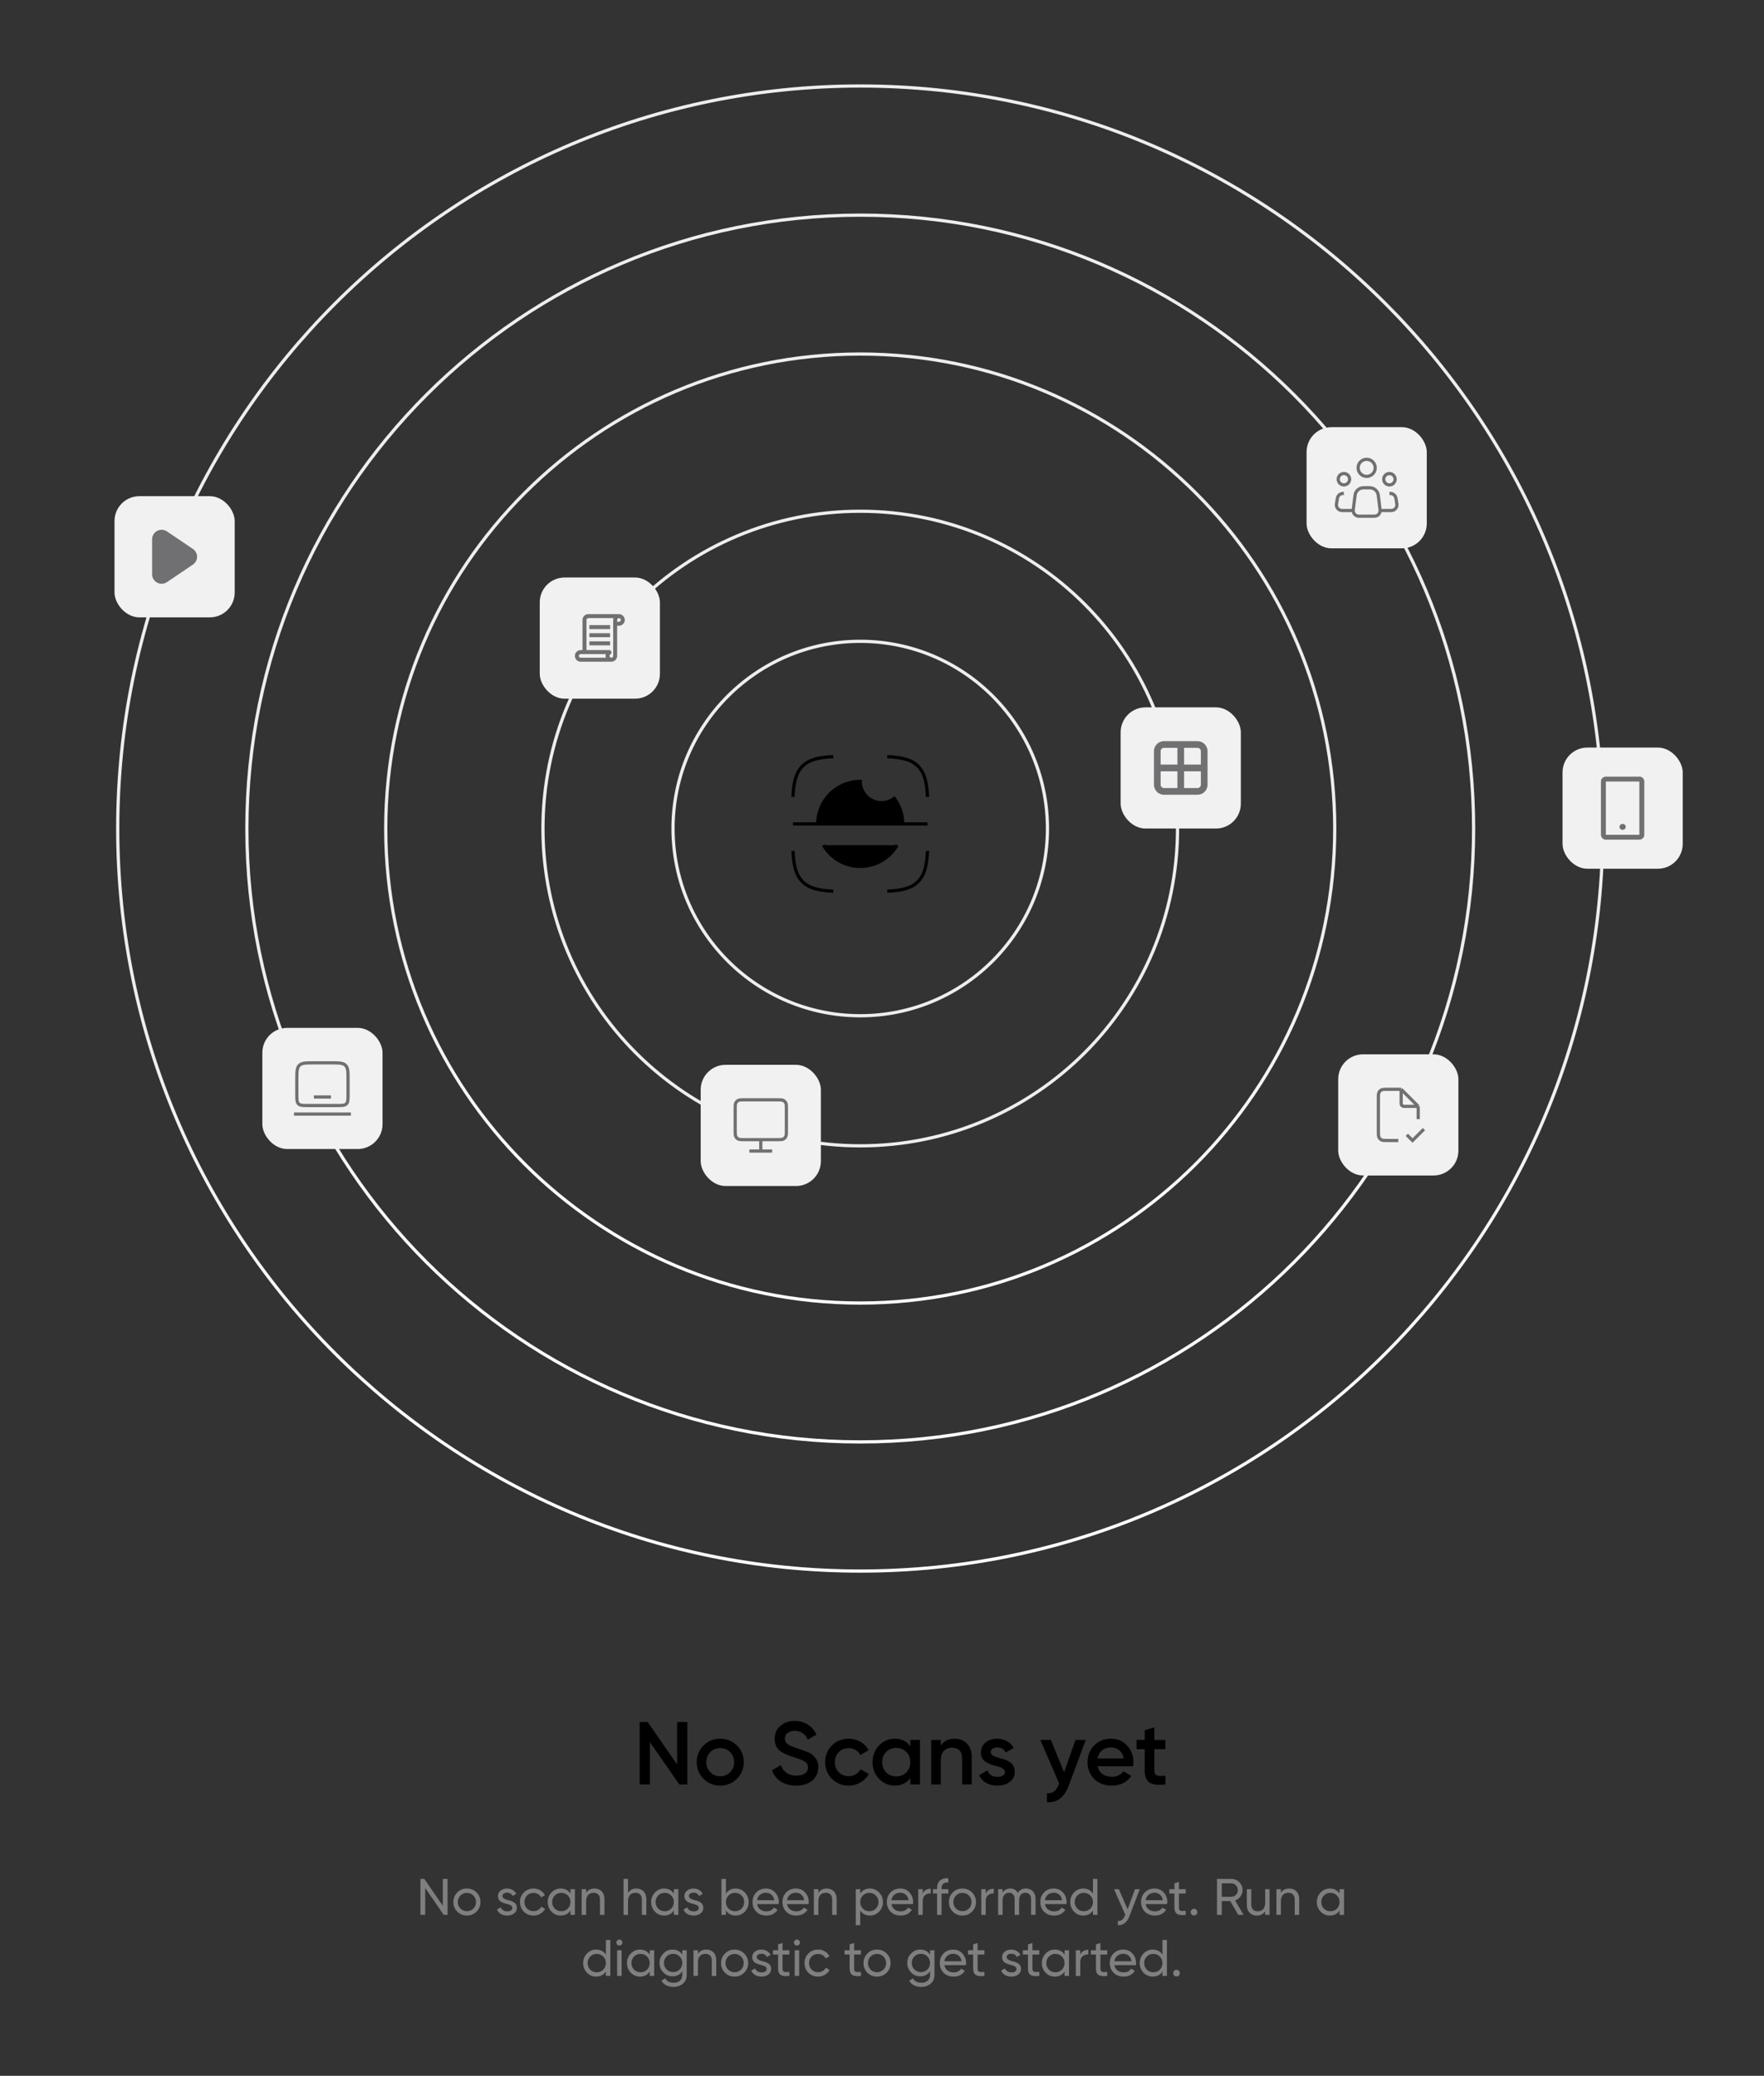 <svg width="549" height="646" viewBox="0 0 549 646" fill="none" xmlns="http://www.w3.org/2000/svg">
<rect x="0" y="0" width="549" height="646" fill="#333333" stroke="none"/>
<path d="M267.728 199.58C299.908 199.58 325.995 225.666 325.995 257.844C325.995 290.022 299.908 316.108 267.728 316.108C235.548 316.108 209.461 290.022 209.461 257.844C209.462 225.666 235.548 199.58 267.728 199.58Z" stroke="#EEEEEE" strokeWidth="2"/>
<path d="M267.728 159.099C322.266 159.099 366.478 203.309 366.478 257.844C366.478 312.38 322.266 356.589 267.728 356.589C213.19 356.588 168.979 312.379 168.979 257.844C168.979 203.309 213.19 159.1 267.728 159.099Z" stroke="#EEEEEE" strokeWidth="2"/>
<path d="M267.728 110.175C349.287 110.175 415.405 176.289 415.405 257.844C415.405 339.4 349.287 405.513 267.728 405.513C186.169 405.513 120.052 339.4 120.052 257.844C120.052 176.289 186.169 110.175 267.728 110.175Z" stroke="url(#paint0_linear_2155_1569)" strokeWidth="2"/>
<path d="M267.729 66.956C373.159 66.956 458.626 152.42 458.626 257.845C458.626 363.269 373.159 448.732 267.729 448.732C162.3 448.732 76.832 363.269 76.832 257.845C76.832 152.42 162.3 66.956 267.729 66.956Z" stroke="url(#paint1_linear_2155_1569)" strokeWidth="2"/>
<path d="M267.729 26.763C395.357 26.763 498.821 130.221 498.821 257.844C498.821 385.466 395.358 488.926 267.729 488.926C140.1 488.926 36.637 385.466 36.637 257.844C36.637 130.221 140.101 26.763 267.729 26.763Z" stroke="url(#paint2_linear_2155_1569)" strokeWidth="2"/>
<rect x="81.647" y="319.877" width="37.405" height="37.712" rx="7.736" fill="#F1F1F1"/>
<path d="M92.381 336.077C92.381 333.573 92.381 332.32 93.159 331.542C93.937 330.764 95.189 330.764 97.693 330.764H103.006C105.51 330.764 106.762 330.764 107.54 331.542C108.318 332.32 108.318 333.573 108.318 336.077V340.504C108.318 342.174 108.318 343.008 107.8 343.527C107.281 344.046 106.446 344.046 104.777 344.046H95.922C94.253 344.046 93.418 344.046 92.9 343.527C92.381 343.008 92.381 342.174 92.381 340.504V336.077Z" stroke="#707072" strokeWidth="1.328"/>
<path d="M109.204 346.702H91.496" stroke="#707072" strokeWidth="1.328" strokeLinecap="round"/>
<path d="M103.006 341.389H97.694" stroke="#707072" strokeWidth="1.328" strokeLinecap="round"/>
<rect x="416.485" y="328.108" width="37.405" height="37.712" rx="7.736" fill="#F1F1F1"/>
<path d="M437.843 353.162L439.614 354.933L443.156 351.391M436.073 338.995H431.823C430.831 338.995 430.335 338.995 429.956 339.188C429.623 339.358 429.352 339.629 429.182 339.962C428.989 340.341 428.989 340.837 428.989 341.829V352.1C428.989 353.091 428.989 353.587 429.182 353.966C429.352 354.299 429.623 354.57 429.956 354.74C430.335 354.933 430.831 354.933 431.823 354.933H435.187M436.073 338.995L441.385 344.308M436.073 338.995V342.891C436.073 343.387 436.073 343.635 436.169 343.825C436.254 343.991 436.389 344.127 436.556 344.211C436.745 344.308 436.993 344.308 437.489 344.308H441.385M441.385 344.308V348.292" stroke="#707072" strokeWidth="1.771" strokeLinecap="round" strokeLinejoin="round"/>
<rect x="167.979" y="179.724" width="37.405" height="37.712" rx="7.736" fill="#F1F1F1"/>
<path d="M194.446 192.927C194.446 193.405 194.255 193.864 193.917 194.203C193.579 194.541 193.12 194.731 192.642 194.732H192.076V204.122C192.075 204.6 191.885 205.059 191.547 205.397C191.209 205.735 190.75 205.926 190.272 205.926H180.72C180.483 205.926 180.248 205.88 180.029 205.789C179.81 205.698 179.611 205.565 179.444 205.398C179.276 205.23 179.143 205.031 179.052 204.812C178.962 204.593 178.915 204.359 178.915 204.122C178.915 203.885 178.962 203.65 179.052 203.431C179.143 203.212 179.276 203.013 179.444 202.846C179.611 202.678 179.81 202.545 180.029 202.454C180.248 202.364 180.483 202.317 180.72 202.317H181.284V192.927C181.284 192.448 181.475 191.989 181.813 191.65C182.152 191.311 182.611 191.121 183.09 191.121H192.641C193.119 191.121 193.578 191.311 193.917 191.65C194.255 191.988 194.446 192.447 194.446 192.926V192.927ZM180.72 204.687H188.556C188.435 204.32 188.435 203.924 188.556 203.557H180.722C180.572 203.557 180.428 203.617 180.322 203.723C180.217 203.829 180.157 203.972 180.157 204.122C180.157 204.272 180.217 204.416 180.322 204.522C180.428 204.627 180.572 204.687 180.722 204.687H180.72ZM190.836 192.927C190.835 192.735 190.866 192.544 190.925 192.362H183.091C182.965 192.362 182.843 192.404 182.744 192.482L182.742 192.483C182.674 192.535 182.62 192.603 182.582 192.68C182.545 192.757 182.525 192.841 182.526 192.927V202.317H189.613C189.768 202.315 189.918 202.366 190.04 202.461C190.162 202.556 190.248 202.689 190.284 202.839C190.327 202.983 190.322 203.137 190.272 203.278C190.222 203.419 190.128 203.54 190.004 203.624C189.916 203.672 189.842 203.742 189.791 203.827C189.739 203.912 189.71 204.01 189.708 204.109C189.706 204.209 189.731 204.308 189.779 204.395C189.828 204.482 189.898 204.555 189.984 204.606C190.069 204.657 190.167 204.684 190.267 204.686C190.366 204.687 190.465 204.661 190.551 204.612C190.638 204.563 190.71 204.492 190.761 204.406C190.811 204.32 190.838 204.222 190.838 204.122L190.836 192.927ZM189.874 194.535H183.432V195.773H189.874V194.535ZM189.874 197.063H183.432V198.301H189.874V197.063ZM189.874 199.59H183.432V200.83H189.874V199.59ZM193.206 192.927C193.205 192.777 193.146 192.634 193.04 192.528C192.934 192.422 192.79 192.362 192.641 192.362C192.515 192.361 192.393 192.404 192.294 192.482H192.292C192.224 192.534 192.169 192.602 192.132 192.679C192.094 192.756 192.075 192.841 192.075 192.927V193.492H192.641C192.79 193.491 192.934 193.432 193.04 193.326C193.146 193.22 193.205 193.077 193.206 192.927Z" fill="#707072"/>
<rect x="406.637" y="132.938" width="37.405" height="37.712" rx="7.736" fill="#F1F1F1"/>
<g clip-path="url(#clip0_2155_1569)">
<path d="M429.517 158.657L428.95 154.12C428.784 152.791 427.654 151.793 426.315 151.793H425.339H424.364C423.024 151.793 421.894 152.791 421.728 154.12L421.161 158.657C421.029 159.714 421.853 160.648 422.918 160.648H425.339H427.76C428.825 160.648 429.65 159.714 429.517 158.657Z" stroke="#707072" strokeWidth="1.771" strokeLinecap="round" strokeLinejoin="round"/>
<path d="M425.338 148.252C426.805 148.252 427.995 147.062 427.995 145.595C427.995 144.128 426.805 142.939 425.338 142.939C423.871 142.939 422.682 144.128 422.682 145.595C422.682 147.062 423.871 148.252 425.338 148.252Z" stroke="#707072" strokeWidth="1.771"/>
<path d="M418.256 150.908C419.234 150.908 420.027 150.115 420.027 149.137C420.027 148.159 419.234 147.366 418.256 147.366C417.278 147.366 416.485 148.159 416.485 149.137C416.485 150.115 417.278 150.908 418.256 150.908Z" stroke="#707072" strokeWidth="1.771"/>
<path d="M432.422 150.908C433.4 150.908 434.193 150.115 434.193 149.137C434.193 148.159 433.4 147.366 432.422 147.366C431.444 147.366 430.651 148.159 430.651 149.137C430.651 150.115 431.444 150.908 432.422 150.908Z" stroke="#707072" strokeWidth="1.771"/>
<path d="M418.255 153.564H417.984C417.119 153.564 416.38 154.19 416.238 155.044L415.942 156.815C415.763 157.894 416.595 158.877 417.689 158.877H420.911" stroke="#707072" strokeWidth="1.771" strokeLinecap="round" strokeLinejoin="round"/>
<path d="M432.422 153.564H432.693C433.559 153.564 434.297 154.19 434.44 155.044L434.735 156.815C434.915 157.894 434.083 158.877 432.988 158.877C431.96 158.877 430.736 158.877 429.766 158.877" stroke="#707072" strokeWidth="1.771" strokeLinecap="round" strokeLinejoin="round"/>
</g>
<rect x="218.073" y="331.383" width="37.405" height="37.712" rx="7.736" fill="#F1F1F1"/>
<path d="M236.776 354.666V358.208M233.234 358.208H240.317M231.64 354.666H241.911C242.903 354.666 243.399 354.666 243.778 354.473C244.111 354.304 244.382 354.033 244.552 353.7C244.745 353.321 244.745 352.825 244.745 351.833V345.104C244.745 344.112 244.745 343.616 244.552 343.238C244.382 342.904 244.111 342.633 243.778 342.464C243.399 342.271 242.903 342.271 241.911 342.271H231.64C230.649 342.271 230.153 342.271 229.774 342.464C229.441 342.633 229.17 342.904 229 343.238C228.807 343.616 228.807 344.112 228.807 345.104V351.833C228.807 352.825 228.807 353.321 229 353.7C229.17 354.033 229.441 354.304 229.774 354.473C230.153 354.666 230.649 354.666 231.64 354.666Z" stroke="#707072" strokeWidth="1.771" strokeLinecap="round"/>
<rect x="348.774" y="220.133" width="37.405" height="37.712" rx="7.736" fill="#F1F1F1"/>
<path fill-rule="evenodd" clip-rule="evenodd" d="M359.137 233.775C359.137 232.048 360.537 230.648 362.264 230.648H367.477H372.69C374.418 230.648 375.818 232.048 375.818 233.775V238.988V244.201C375.818 245.929 374.418 247.329 372.69 247.329H367.477H362.264C360.537 247.329 359.137 245.929 359.137 244.201V238.988V233.775ZM362.264 232.733C361.689 232.733 361.222 233.2 361.222 233.775V237.946H366.435V232.733H362.264ZM368.52 232.733V237.946H373.733V233.775C373.733 233.2 373.266 232.733 372.69 232.733H368.52ZM373.733 240.031H368.52V245.244H372.69C373.266 245.244 373.733 244.777 373.733 244.201V240.031ZM366.435 245.244V240.031H361.222V244.201C361.222 244.777 361.689 245.244 362.264 245.244H366.435Z" fill="#707072"/>
<rect x="35.637" y="154.415" width="37.405" height="37.712" rx="7.736" fill="#F1F1F1"/>
<g clip-path="url(#clip1_2155_1569)">
<path fill-rule="evenodd" clip-rule="evenodd" d="M60.046 175.698L51.971 181.157C50.004 182.487 47.339 181.09 47.339 178.73V167.812C47.339 165.451 50.004 164.054 51.971 165.385L60.046 170.844C61.771 172.01 61.771 174.532 60.046 175.698Z" fill="#707072"/>
</g>
<path d="M210.731 549.087V535.909H213.921V555.328H211.424L202.27 542.151V555.328H199.079V535.909H201.576L210.731 549.087ZM229.34 553.581C227.935 554.986 226.206 555.689 224.153 555.689C222.1 555.689 220.37 554.986 218.965 553.581C217.541 552.157 216.829 550.427 216.829 548.393C216.829 546.359 217.541 544.629 218.965 543.205C220.37 541.8 222.1 541.097 224.153 541.097C226.206 541.097 227.935 541.8 229.34 543.205C230.765 544.629 231.477 546.359 231.477 548.393C231.477 550.427 230.765 552.157 229.34 553.581ZM219.825 548.393C219.825 549.651 220.241 550.696 221.073 551.528C221.906 552.36 222.932 552.776 224.153 552.776C225.373 552.776 226.4 552.36 227.232 551.528C228.064 550.696 228.48 549.651 228.48 548.393C228.48 547.135 228.064 546.09 227.232 545.258C226.4 544.426 225.373 544.01 224.153 544.01C222.932 544.01 221.906 544.426 221.073 545.258C220.241 546.09 219.825 547.135 219.825 548.393ZM247.779 555.689C245.911 555.689 244.321 555.273 243.008 554.441C241.713 553.59 240.807 552.416 240.289 550.917L243.036 549.308C243.812 551.491 245.421 552.582 247.863 552.582C249.046 552.582 249.943 552.351 250.554 551.888C251.164 551.426 251.469 550.807 251.469 550.03C251.469 549.253 251.145 548.652 250.498 548.226C249.851 547.801 248.704 547.339 247.058 546.839C245.375 546.34 244.016 545.748 242.98 545.064C241.722 544.176 241.094 542.872 241.094 541.152C241.094 539.432 241.704 538.073 242.925 537.074C244.127 536.057 245.597 535.548 247.336 535.548C248.871 535.548 250.221 535.927 251.386 536.686C252.57 537.426 253.476 538.471 254.105 539.821L251.414 541.374C250.6 539.562 249.241 538.655 247.336 538.655C246.411 538.655 245.671 538.877 245.116 539.321C244.561 539.747 244.284 540.329 244.284 541.069C244.284 541.79 244.561 542.364 245.116 542.789C245.671 543.196 246.697 543.631 248.196 544.093C249.12 544.407 249.657 544.592 249.805 544.648C250.045 544.722 250.526 544.907 251.247 545.203C251.839 545.443 252.311 545.702 252.662 545.979C254.105 547.108 254.77 548.439 254.659 549.974C254.659 551.731 254.021 553.128 252.745 554.163C251.506 555.181 249.851 555.689 247.779 555.689ZM264.14 555.689C262.05 555.689 260.303 554.986 258.897 553.581C257.51 552.157 256.816 550.427 256.816 548.393C256.816 546.322 257.51 544.592 258.897 543.205C260.303 541.8 262.05 541.097 264.14 541.097C265.49 541.097 266.72 541.42 267.83 542.068C268.94 542.715 269.772 543.584 270.327 544.676L267.747 546.174C267.432 545.508 266.952 544.99 266.304 544.62C265.675 544.232 264.945 544.037 264.113 544.037C262.892 544.037 261.866 544.454 261.033 545.286C260.219 546.137 259.813 547.172 259.813 548.393C259.813 549.614 260.219 550.649 261.033 551.5C261.866 552.332 262.892 552.748 264.113 552.748C264.926 552.748 265.657 552.564 266.304 552.194C266.97 551.805 267.469 551.278 267.802 550.612L270.382 552.083C269.791 553.192 268.931 554.071 267.802 554.718C266.693 555.365 265.472 555.689 264.14 555.689ZM283.317 543.427V541.457H286.313V555.328H283.317V553.331C282.189 554.903 280.571 555.689 278.462 555.689C276.557 555.689 274.93 554.986 273.58 553.581C272.23 552.175 271.554 550.446 271.554 548.393C271.554 546.34 272.23 544.611 273.58 543.205C274.93 541.8 276.557 541.097 278.462 541.097C280.571 541.097 282.189 541.874 283.317 543.427ZM275.799 551.583C276.631 552.416 277.676 552.832 278.934 552.832C280.192 552.832 281.236 552.416 282.069 551.583C282.901 550.733 283.317 549.669 283.317 548.393C283.317 547.117 282.901 546.063 282.069 545.23C281.236 544.38 280.192 543.954 278.934 543.954C277.676 543.954 276.631 544.38 275.799 545.23C274.967 546.063 274.551 547.117 274.551 548.393C274.551 549.651 274.967 550.714 275.799 551.583ZM297.102 541.097C298.711 541.097 299.996 541.615 300.958 542.65C301.938 543.668 302.428 545.055 302.428 546.812V555.328H299.432V547.117C299.432 546.081 299.155 545.286 298.6 544.731C298.045 544.176 297.287 543.899 296.325 543.899C295.234 543.899 294.374 544.241 293.745 544.925C293.116 545.591 292.802 546.58 292.802 547.894V555.328H289.806V541.457H292.802V543.233C293.726 541.809 295.16 541.097 297.102 541.097ZM308.345 545.286C308.345 545.711 308.567 546.063 309.011 546.34C309.455 546.599 310.102 546.849 310.953 547.089C311.6 547.237 312.164 547.394 312.645 547.561C313.126 547.727 313.635 547.977 314.171 548.31C314.708 548.624 315.114 549.05 315.392 549.586C315.688 550.104 315.826 550.714 315.808 551.417C315.808 552.748 315.29 553.793 314.254 554.552C313.219 555.31 311.933 555.689 310.398 555.689C309.03 555.689 307.855 555.402 306.875 554.829C305.895 554.256 305.183 553.461 304.739 552.443L307.319 550.945C307.781 552.277 308.808 552.943 310.398 552.943C311.97 552.943 312.756 552.425 312.756 551.389C312.756 550.631 311.878 550.039 310.121 549.614C309.455 549.447 308.891 549.281 308.429 549.114C307.985 548.948 307.485 548.707 306.93 548.393C306.394 548.079 305.978 547.662 305.682 547.145C305.405 546.627 305.275 546.026 305.294 545.341C305.294 544.065 305.775 543.039 306.736 542.262C307.716 541.485 308.928 541.097 310.37 541.097C311.517 541.097 312.534 541.356 313.422 541.874C314.328 542.373 315.022 543.076 315.503 543.982L312.978 545.397C312.516 544.343 311.647 543.815 310.37 543.815C309.779 543.815 309.289 543.945 308.9 544.204C308.53 544.463 308.345 544.823 308.345 545.286ZM331.175 551.528L334.726 541.457H337.917L332.59 555.772C331.259 559.36 329.002 561.062 325.821 560.877V558.075C326.746 558.13 327.495 557.936 328.068 557.492C328.642 557.049 329.122 556.336 329.511 555.356L329.65 555.079L323.768 541.457H327.042L331.175 551.528ZM352.648 549.669H341.606C341.828 550.705 342.328 551.509 343.104 552.083C343.9 552.656 344.88 552.943 346.045 552.943C347.617 552.943 348.81 552.369 349.624 551.223L352.093 552.665C350.743 554.681 348.718 555.689 346.017 555.689C343.78 555.689 341.958 555.005 340.552 553.636C339.165 552.249 338.472 550.501 338.472 548.393C338.472 546.34 339.156 544.611 340.524 543.205C341.875 541.8 343.632 541.097 345.795 541.097C347.811 541.097 349.476 541.809 350.789 543.233C352.102 544.657 352.759 546.386 352.759 548.421C352.759 548.791 352.722 549.207 352.648 549.669ZM341.579 547.228H349.735C349.531 546.137 349.069 545.295 348.348 544.703C347.645 544.111 346.785 543.815 345.768 543.815C344.658 543.815 343.733 544.121 342.994 544.731C342.254 545.341 341.782 546.174 341.579 547.228ZM362.702 541.457V544.343H359.262V551.001C359.262 551.574 359.391 551.99 359.65 552.249C359.909 552.49 360.288 552.628 360.788 552.665C361.305 552.684 361.943 552.674 362.702 552.638V555.328C360.408 555.606 358.762 555.412 357.764 554.746C356.765 554.062 356.266 552.813 356.266 551.001V544.343H353.713V541.457H356.266V538.461L359.262 537.574V541.457H362.702Z" fill="black"/>
<rect x="486.297" y="232.644" width="37.405" height="37.712" rx="7.736" fill="#F1F1F1"/>
<g clip-path="url(#clip2_2155_1569)">
<path d="M510.212 241.685H499.785C499.378 241.685 498.988 241.847 498.701 242.134C498.413 242.422 498.251 242.812 498.251 243.219V259.78C498.251 260.187 498.413 260.577 498.701 260.864C498.988 261.152 499.378 261.314 499.785 261.314H510.212C510.619 261.314 511.009 261.152 511.297 260.864C511.584 260.577 511.746 260.187 511.746 259.78V243.219C511.746 242.812 511.584 242.422 511.297 242.134C511.009 241.847 510.619 241.685 510.212 241.685ZM510.212 259.78H499.785V243.219H510.212V259.78Z" fill="#707072"/>
<path d="M505 258.247C505.542 258.247 505.981 257.835 505.981 257.327C505.981 256.818 505.542 256.406 505 256.406C504.458 256.406 504.019 256.818 504.019 257.327C504.019 257.835 504.458 258.247 505 258.247Z" fill="#707072"/>
</g>
<path d="M137.808 593.078V584.726H139.296V595.926H138.096L132.336 587.558V595.926H130.848V584.726H132.048L137.808 593.078ZM148.3 594.918C147.489 595.728 146.492 596.134 145.308 596.134C144.124 596.134 143.127 595.728 142.316 594.918C141.505 594.107 141.1 593.11 141.1 591.926C141.1 590.742 141.505 589.744 142.316 588.934C143.127 588.123 144.124 587.718 145.308 587.718C146.492 587.718 147.489 588.123 148.3 588.934C149.121 589.755 149.532 590.752 149.532 591.926C149.532 593.099 149.121 594.096 148.3 594.918ZM145.308 594.774C146.108 594.774 146.78 594.502 147.324 593.958C147.868 593.414 148.14 592.736 148.14 591.926C148.14 591.115 147.868 590.438 147.324 589.894C146.78 589.35 146.108 589.078 145.308 589.078C144.519 589.078 143.852 589.35 143.308 589.894C142.764 590.438 142.492 591.115 142.492 591.926C142.492 592.736 142.764 593.414 143.308 593.958C143.852 594.502 144.519 594.774 145.308 594.774ZM156.373 590.086C156.373 590.598 156.901 590.998 157.957 591.286C158.352 591.371 158.682 591.462 158.949 591.558C159.226 591.643 159.525 591.776 159.845 591.958C160.176 592.139 160.426 592.379 160.597 592.678C160.768 592.976 160.853 593.328 160.853 593.734C160.853 594.459 160.57 595.04 160.005 595.478C159.44 595.915 158.725 596.134 157.861 596.134C157.093 596.134 156.426 595.968 155.861 595.638C155.306 595.296 154.912 594.838 154.677 594.262L155.877 593.574C156.005 593.958 156.245 594.262 156.597 594.486C156.949 594.71 157.37 594.822 157.861 594.822C158.341 594.822 158.725 594.731 159.013 594.55C159.301 594.368 159.445 594.096 159.445 593.734C159.445 593.19 158.917 592.795 157.861 592.55C157.509 592.454 157.242 592.379 157.061 592.326C156.88 592.272 156.629 592.176 156.309 592.038C156 591.899 155.765 591.755 155.605 591.606C155.445 591.446 155.296 591.238 155.157 590.982C155.029 590.715 154.965 590.422 154.965 590.102C154.965 589.408 155.232 588.838 155.765 588.39C156.309 587.942 156.986 587.718 157.797 587.718C158.448 587.718 159.024 587.867 159.525 588.166C160.037 588.454 160.421 588.859 160.677 589.382L159.509 590.038C159.221 589.355 158.65 589.014 157.797 589.014C157.392 589.014 157.05 589.11 156.773 589.302C156.506 589.494 156.373 589.755 156.373 590.086ZM166.042 596.134C164.837 596.134 163.834 595.734 163.034 594.934C162.234 594.123 161.834 593.12 161.834 591.926C161.834 590.731 162.234 589.734 163.034 588.934C163.834 588.123 164.837 587.718 166.042 587.718C166.832 587.718 167.541 587.91 168.17 588.294C168.8 588.667 169.269 589.174 169.578 589.814L168.41 590.486C168.208 590.059 167.893 589.718 167.466 589.462C167.05 589.206 166.576 589.078 166.042 589.078C165.242 589.078 164.57 589.35 164.026 589.894C163.493 590.448 163.226 591.126 163.226 591.926C163.226 592.715 163.493 593.387 164.026 593.942C164.57 594.486 165.242 594.758 166.042 594.758C166.576 594.758 167.056 594.635 167.482 594.39C167.909 594.134 168.234 593.792 168.458 593.366L169.642 594.054C169.29 594.694 168.794 595.2 168.154 595.574C167.514 595.947 166.81 596.134 166.042 596.134ZM177.531 589.302V587.926H178.923V595.926H177.531V594.55C176.849 595.606 175.841 596.134 174.507 596.134C173.377 596.134 172.422 595.728 171.643 594.918C170.854 594.096 170.459 593.099 170.459 591.926C170.459 590.763 170.854 589.771 171.643 588.95C172.433 588.128 173.387 587.718 174.507 587.718C175.841 587.718 176.849 588.246 177.531 589.302ZM174.683 594.79C175.494 594.79 176.171 594.518 176.715 593.974C177.259 593.408 177.531 592.726 177.531 591.926C177.531 591.115 177.259 590.438 176.715 589.894C176.171 589.339 175.494 589.062 174.683 589.062C173.883 589.062 173.211 589.339 172.667 589.894C172.123 590.438 171.851 591.115 171.851 591.926C171.851 592.726 172.123 593.408 172.667 593.974C173.211 594.518 173.883 594.79 174.683 594.79ZM185.016 587.718C185.955 587.718 186.707 588.016 187.272 588.614C187.838 589.2 188.12 590 188.12 591.014V595.926H186.728V591.094C186.728 590.454 186.552 589.952 186.2 589.59C185.848 589.227 185.363 589.046 184.744 589.046C184.03 589.046 183.464 589.27 183.048 589.718C182.632 590.155 182.424 590.811 182.424 591.686V595.926H181.032V587.926H182.424V589.078C182.979 588.171 183.843 587.718 185.016 587.718ZM198.048 587.718C198.986 587.718 199.738 588.016 200.304 588.614C200.869 589.2 201.152 590 201.152 591.014V595.926H199.76V591.094C199.76 590.454 199.584 589.952 199.232 589.59C198.88 589.227 198.394 589.046 197.776 589.046C197.061 589.046 196.496 589.27 196.08 589.718C195.664 590.155 195.456 590.811 195.456 591.686V595.926H194.064V584.726H195.456V589.078C196.01 588.171 196.874 587.718 198.048 587.718ZM209.719 589.302V587.926H211.111V595.926H209.719V594.55C209.036 595.606 208.028 596.134 206.695 596.134C205.564 596.134 204.609 595.728 203.831 594.918C203.041 594.096 202.647 593.099 202.647 591.926C202.647 590.763 203.041 589.771 203.831 588.95C204.62 588.128 205.575 587.718 206.695 587.718C208.028 587.718 209.036 588.246 209.719 589.302ZM206.871 594.79C207.681 594.79 208.359 594.518 208.903 593.974C209.447 593.408 209.719 592.726 209.719 591.926C209.719 591.115 209.447 590.438 208.903 589.894C208.359 589.339 207.681 589.062 206.871 589.062C206.071 589.062 205.399 589.339 204.855 589.894C204.311 590.438 204.039 591.115 204.039 591.926C204.039 592.726 204.311 593.408 204.855 593.974C205.399 594.518 206.071 594.79 206.871 594.79ZM214.404 590.086C214.404 590.598 214.932 590.998 215.988 591.286C216.383 591.371 216.714 591.462 216.98 591.558C217.258 591.643 217.556 591.776 217.876 591.958C218.207 592.139 218.458 592.379 218.628 592.678C218.799 592.976 218.884 593.328 218.884 593.734C218.884 594.459 218.602 595.04 218.036 595.478C217.471 595.915 216.756 596.134 215.892 596.134C215.124 596.134 214.458 595.968 213.892 595.638C213.338 595.296 212.943 594.838 212.708 594.262L213.908 593.574C214.036 593.958 214.276 594.262 214.628 594.486C214.98 594.71 215.402 594.822 215.892 594.822C216.372 594.822 216.756 594.731 217.044 594.55C217.332 594.368 217.476 594.096 217.476 593.734C217.476 593.19 216.948 592.795 215.892 592.55C215.54 592.454 215.274 592.379 215.092 592.326C214.911 592.272 214.66 592.176 214.34 592.038C214.031 591.899 213.796 591.755 213.636 591.606C213.476 591.446 213.327 591.238 213.188 590.982C213.06 590.715 212.996 590.422 212.996 590.102C212.996 589.408 213.263 588.838 213.796 588.39C214.34 587.942 215.018 587.718 215.828 587.718C216.479 587.718 217.055 587.867 217.556 588.166C218.068 588.454 218.452 588.859 218.708 589.382L217.54 590.038C217.252 589.355 216.682 589.014 215.828 589.014C215.423 589.014 215.082 589.11 214.804 589.302C214.538 589.494 214.404 589.755 214.404 590.086ZM228.948 587.718C230.068 587.718 231.023 588.128 231.812 588.95C232.602 589.771 232.996 590.763 232.996 591.926C232.996 593.099 232.602 594.096 231.812 594.918C231.034 595.728 230.079 596.134 228.948 596.134C227.626 596.134 226.618 595.606 225.924 594.55V595.926H224.532V584.726H225.924V589.302C226.618 588.246 227.626 587.718 228.948 587.718ZM228.772 594.79C229.572 594.79 230.244 594.518 230.788 593.974C231.332 593.408 231.604 592.726 231.604 591.926C231.604 591.115 231.332 590.438 230.788 589.894C230.244 589.339 229.572 589.062 228.772 589.062C227.962 589.062 227.284 589.339 226.74 589.894C226.196 590.438 225.924 591.115 225.924 591.926C225.924 592.726 226.196 593.408 226.74 593.974C227.284 594.518 227.962 594.79 228.772 594.79ZM242.337 592.566H235.633C235.772 593.27 236.097 593.824 236.609 594.23C237.121 594.624 237.761 594.822 238.529 594.822C239.585 594.822 240.353 594.432 240.833 593.654L242.017 594.326C241.228 595.531 240.055 596.134 238.497 596.134C237.239 596.134 236.204 595.739 235.393 594.95C234.604 594.139 234.209 593.131 234.209 591.926C234.209 590.71 234.599 589.707 235.377 588.918C236.156 588.118 237.164 587.718 238.401 587.718C239.575 587.718 240.529 588.134 241.265 588.966C242.012 589.776 242.385 590.768 242.385 591.942C242.385 592.144 242.369 592.352 242.337 592.566ZM238.401 589.03C237.665 589.03 237.047 589.238 236.545 589.654C236.055 590.07 235.751 590.635 235.633 591.35H240.977C240.86 590.614 240.567 590.043 240.097 589.638C239.628 589.232 239.063 589.03 238.401 589.03ZM251.65 592.566H244.946C245.084 593.27 245.41 593.824 245.922 594.23C246.434 594.624 247.074 594.822 247.842 594.822C248.898 594.822 249.666 594.432 250.146 593.654L251.33 594.326C250.54 595.531 249.367 596.134 247.81 596.134C246.551 596.134 245.516 595.739 244.706 594.95C243.916 594.139 243.522 593.131 243.522 591.926C243.522 590.71 243.911 589.707 244.69 588.918C245.468 588.118 246.476 587.718 247.714 587.718C248.887 587.718 249.842 588.134 250.578 588.966C251.324 589.776 251.698 590.768 251.698 591.942C251.698 592.144 251.682 592.352 251.65 592.566ZM247.714 589.03C246.978 589.03 246.359 589.238 245.858 589.654C245.367 590.07 245.063 590.635 244.946 591.35H250.29C250.172 590.614 249.879 590.043 249.41 589.638C248.94 589.232 248.375 589.03 247.714 589.03ZM257.282 587.718C258.221 587.718 258.973 588.016 259.538 588.614C260.103 589.2 260.386 590 260.386 591.014V595.926H258.994V591.094C258.994 590.454 258.818 589.952 258.466 589.59C258.114 589.227 257.629 589.046 257.01 589.046C256.295 589.046 255.73 589.27 255.314 589.718C254.898 590.155 254.69 590.811 254.69 591.686V595.926H253.298V587.926H254.69V589.078C255.245 588.171 256.109 587.718 257.282 587.718ZM270.745 587.718C271.865 587.718 272.82 588.128 273.609 588.95C274.399 589.771 274.793 590.763 274.793 591.926C274.793 593.099 274.399 594.096 273.609 594.918C272.831 595.728 271.876 596.134 270.745 596.134C269.423 596.134 268.415 595.606 267.721 594.55V599.126H266.329V587.926H267.721V589.302C268.415 588.246 269.423 587.718 270.745 587.718ZM270.569 594.79C271.369 594.79 272.041 594.518 272.585 593.974C273.129 593.408 273.401 592.726 273.401 591.926C273.401 591.115 273.129 590.438 272.585 589.894C272.041 589.339 271.369 589.062 270.569 589.062C269.759 589.062 269.081 589.339 268.537 589.894C267.993 590.438 267.721 591.115 267.721 591.926C267.721 592.726 267.993 593.408 268.537 593.974C269.081 594.518 269.759 594.79 270.569 594.79ZM284.134 592.566H277.43C277.569 593.27 277.894 593.824 278.406 594.23C278.918 594.624 279.558 594.822 280.326 594.822C281.382 594.822 282.15 594.432 282.63 593.654L283.814 594.326C283.025 595.531 281.852 596.134 280.294 596.134C279.036 596.134 278.001 595.739 277.19 594.95C276.401 594.139 276.006 593.131 276.006 591.926C276.006 590.71 276.396 589.707 277.174 588.918C277.953 588.118 278.961 587.718 280.198 587.718C281.372 587.718 282.326 588.134 283.062 588.966C283.809 589.776 284.182 590.768 284.182 591.942C284.182 592.144 284.166 592.352 284.134 592.566ZM280.198 589.03C279.462 589.03 278.844 589.238 278.342 589.654C277.852 590.07 277.548 590.635 277.43 591.35H282.774C282.657 590.614 282.364 590.043 281.894 589.638C281.425 589.232 280.86 589.03 280.198 589.03ZM287.174 587.926V589.27C287.633 588.278 288.465 587.782 289.67 587.782V589.238C288.988 589.206 288.401 589.387 287.91 589.782C287.42 590.176 287.174 590.811 287.174 591.686V595.926H285.782V587.926H287.174ZM295.144 584.518V585.862C293.736 585.744 293.032 586.352 293.032 587.686V587.926H295.144V589.27H293.032V595.926H291.64V589.27H290.36V587.926H291.64V587.686C291.64 586.598 291.944 585.782 292.552 585.238C293.16 584.683 294.024 584.443 295.144 584.518ZM302.519 594.918C301.708 595.728 300.711 596.134 299.527 596.134C298.343 596.134 297.345 595.728 296.535 594.918C295.724 594.107 295.319 593.11 295.319 591.926C295.319 590.742 295.724 589.744 296.535 588.934C297.345 588.123 298.343 587.718 299.527 587.718C300.711 587.718 301.708 588.123 302.519 588.934C303.34 589.755 303.751 590.752 303.751 591.926C303.751 593.099 303.34 594.096 302.519 594.918ZM299.527 594.774C300.327 594.774 300.999 594.502 301.543 593.958C302.087 593.414 302.359 592.736 302.359 591.926C302.359 591.115 302.087 590.438 301.543 589.894C300.999 589.35 300.327 589.078 299.527 589.078C298.737 589.078 298.071 589.35 297.527 589.894C296.983 590.438 296.711 591.115 296.711 591.926C296.711 592.736 296.983 593.414 297.527 593.958C298.071 594.502 298.737 594.774 299.527 594.774ZM306.784 587.926V589.27C307.242 588.278 308.074 587.782 309.28 587.782V589.238C308.597 589.206 308.01 589.387 307.52 589.782C307.029 590.176 306.784 590.811 306.784 591.686V595.926H305.392V587.926H306.784ZM319.282 587.718C320.188 587.718 320.914 588.011 321.458 588.598C322.012 589.184 322.29 589.968 322.29 590.95V595.926H320.898V590.998C320.898 590.39 320.738 589.915 320.418 589.574C320.108 589.222 319.682 589.046 319.138 589.046C318.519 589.046 318.034 589.254 317.682 589.67C317.34 590.075 317.17 590.678 317.17 591.478V595.926H315.778V590.998C315.778 590.39 315.623 589.915 315.314 589.574C315.015 589.222 314.604 589.046 314.082 589.046C313.474 589.046 312.978 589.259 312.594 589.686C312.22 590.102 312.034 590.699 312.034 591.478V595.926H310.642V587.926H312.034V588.998C312.578 588.144 313.372 587.718 314.418 587.718C315.495 587.718 316.279 588.171 316.77 589.078C317.324 588.171 318.162 587.718 319.282 587.718ZM331.9 592.566H325.196C325.334 593.27 325.66 593.824 326.172 594.23C326.684 594.624 327.324 594.822 328.092 594.822C329.148 594.822 329.916 594.432 330.396 593.654L331.58 594.326C330.79 595.531 329.617 596.134 328.06 596.134C326.801 596.134 325.766 595.739 324.956 594.95C324.166 594.139 323.772 593.131 323.772 591.926C323.772 590.71 324.161 589.707 324.94 588.918C325.718 588.118 326.726 587.718 327.964 587.718C329.137 587.718 330.092 588.134 330.828 588.966C331.574 589.776 331.948 590.768 331.948 591.942C331.948 592.144 331.932 592.352 331.9 592.566ZM327.964 589.03C327.228 589.03 326.609 589.238 326.108 589.654C325.617 590.07 325.313 590.635 325.196 591.35H330.54C330.422 590.614 330.129 590.043 329.66 589.638C329.19 589.232 328.625 589.03 327.964 589.03ZM340.156 589.302V584.726H341.548V595.926H340.156V594.55C339.474 595.606 338.466 596.134 337.132 596.134C336.002 596.134 335.047 595.728 334.268 594.918C333.479 594.096 333.084 593.099 333.084 591.926C333.084 590.763 333.479 589.771 334.268 588.95C335.058 588.128 336.012 587.718 337.132 587.718C338.466 587.718 339.474 588.246 340.156 589.302ZM337.308 594.79C338.119 594.79 338.796 594.518 339.34 593.974C339.884 593.408 340.156 592.726 340.156 591.926C340.156 591.115 339.884 590.438 339.34 589.894C338.796 589.339 338.119 589.062 337.308 589.062C336.508 589.062 335.836 589.339 335.292 589.894C334.748 590.438 334.476 591.115 334.476 591.926C334.476 592.726 334.748 593.408 335.292 593.974C335.836 594.518 336.508 594.79 337.308 594.79ZM350.937 594.198L353.241 587.926H354.729L351.465 596.422C351.113 597.328 350.628 598.016 350.009 598.486C349.401 598.966 348.703 599.179 347.913 599.126V597.83C348.895 597.904 349.615 597.36 350.073 596.198L350.217 595.894L346.729 587.926H348.217L350.937 594.198ZM363.259 592.566H356.555C356.694 593.27 357.019 593.824 357.531 594.23C358.043 594.624 358.683 594.822 359.451 594.822C360.507 594.822 361.275 594.432 361.755 593.654L362.939 594.326C362.15 595.531 360.977 596.134 359.419 596.134C358.161 596.134 357.126 595.739 356.315 594.95C355.526 594.139 355.131 593.131 355.131 591.926C355.131 590.71 355.521 589.707 356.299 588.918C357.078 588.118 358.086 587.718 359.323 587.718C360.497 587.718 361.451 588.134 362.187 588.966C362.934 589.776 363.307 590.768 363.307 591.942C363.307 592.144 363.291 592.352 363.259 592.566ZM359.323 589.03C358.587 589.03 357.969 589.238 357.467 589.654C356.977 590.07 356.673 590.635 356.555 591.35H361.899C361.782 590.614 361.489 590.043 361.019 589.638C360.55 589.232 359.985 589.03 359.323 589.03ZM369.025 587.926V589.27H366.897V593.606C366.897 594 366.972 594.283 367.121 594.454C367.281 594.614 367.521 594.699 367.841 594.71C368.161 594.71 368.556 594.699 369.025 594.678V595.926C367.798 596.086 366.902 595.984 366.337 595.622C365.782 595.259 365.505 594.587 365.505 593.606V589.27H363.921V587.926H365.505V586.102L366.897 585.686V587.926H369.025ZM371.6 596.102C371.312 596.102 371.066 596 370.864 595.798C370.661 595.595 370.56 595.35 370.56 595.062C370.56 594.774 370.661 594.528 370.864 594.326C371.066 594.123 371.312 594.022 371.6 594.022C371.898 594.022 372.144 594.123 372.336 594.326C372.538 594.528 372.64 594.774 372.64 595.062C372.64 595.35 372.538 595.595 372.336 595.798C372.144 596 371.898 596.102 371.6 596.102ZM387.042 595.926H385.394L382.882 591.638H380.242V595.926H378.754V584.726H383.234C384.194 584.726 385.016 585.067 385.698 585.75C386.381 586.422 386.722 587.238 386.722 588.198C386.722 588.923 386.504 589.584 386.066 590.182C385.618 590.79 385.064 591.211 384.402 591.446L387.042 595.926ZM383.234 586.118H380.242V590.294H383.234C383.789 590.294 384.258 590.091 384.642 589.686C385.037 589.28 385.234 588.784 385.234 588.198C385.234 587.611 385.037 587.12 384.642 586.726C384.258 586.32 383.789 586.118 383.234 586.118ZM393.74 592.166V587.926H395.132V595.926H393.74V594.774C393.185 595.68 392.321 596.134 391.148 596.134C390.209 596.134 389.457 595.84 388.892 595.254C388.326 594.656 388.044 593.851 388.044 592.838V587.926H389.436V592.758C389.436 593.398 389.612 593.899 389.964 594.262C390.316 594.624 390.801 594.806 391.42 594.806C392.134 594.806 392.7 594.587 393.116 594.15C393.532 593.702 393.74 593.04 393.74 592.166ZM401.235 587.718C402.174 587.718 402.926 588.016 403.491 588.614C404.056 589.2 404.339 590 404.339 591.014V595.926H402.947V591.094C402.947 590.454 402.771 589.952 402.419 589.59C402.067 589.227 401.582 589.046 400.963 589.046C400.248 589.046 399.683 589.27 399.267 589.718C398.851 590.155 398.643 590.811 398.643 591.686V595.926H397.251V587.926H398.643V589.078C399.198 588.171 400.062 587.718 401.235 587.718ZM416.906 589.302V587.926H418.298V595.926H416.906V594.55C416.224 595.606 415.216 596.134 413.882 596.134C412.752 596.134 411.797 595.728 411.018 594.918C410.229 594.096 409.834 593.099 409.834 591.926C409.834 590.763 410.229 589.771 411.018 588.95C411.808 588.128 412.762 587.718 413.882 587.718C415.216 587.718 416.224 588.246 416.906 589.302ZM414.058 594.79C414.869 594.79 415.546 594.518 416.09 593.974C416.634 593.408 416.906 592.726 416.906 591.926C416.906 591.115 416.634 590.438 416.09 589.894C415.546 589.339 414.869 589.062 414.058 589.062C413.258 589.062 412.586 589.339 412.042 589.894C411.498 590.438 411.226 591.115 411.226 591.926C411.226 592.726 411.498 593.408 412.042 593.974C412.586 594.518 413.258 594.79 414.058 594.79ZM188.563 608.302V603.726H189.955V614.926H188.563V613.55C187.88 614.606 186.872 615.134 185.539 615.134C184.408 615.134 183.453 614.728 182.675 613.918C181.885 613.096 181.491 612.099 181.491 610.926C181.491 609.763 181.885 608.771 182.675 607.95C183.464 607.128 184.419 606.718 185.539 606.718C186.872 606.718 187.88 607.246 188.563 608.302ZM185.715 613.79C186.525 613.79 187.203 613.518 187.747 612.974C188.291 612.408 188.563 611.726 188.563 610.926C188.563 610.115 188.291 609.438 187.747 608.894C187.203 608.339 186.525 608.062 185.715 608.062C184.915 608.062 184.243 608.339 183.699 608.894C183.155 609.438 182.883 610.115 182.883 610.926C182.883 611.726 183.155 612.408 183.699 612.974C184.243 613.518 184.915 613.79 185.715 613.79ZM192.768 605.47C192.501 605.47 192.277 605.379 192.096 605.198C191.914 605.016 191.824 604.798 191.824 604.542C191.824 604.286 191.914 604.067 192.096 603.886C192.277 603.694 192.501 603.598 192.768 603.598C193.024 603.598 193.242 603.694 193.424 603.886C193.605 604.067 193.696 604.286 193.696 604.542C193.696 604.798 193.605 605.016 193.424 605.198C193.242 605.379 193.024 605.47 192.768 605.47ZM193.456 614.926H192.064V606.926H193.456V614.926ZM202.203 608.302V606.926H203.595V614.926H202.203V613.55C201.521 614.606 200.513 615.134 199.179 615.134C198.049 615.134 197.094 614.728 196.315 613.918C195.526 613.096 195.131 612.099 195.131 610.926C195.131 609.763 195.526 608.771 196.315 607.95C197.105 607.128 198.059 606.718 199.179 606.718C200.513 606.718 201.521 607.246 202.203 608.302ZM199.355 613.79C200.166 613.79 200.843 613.518 201.387 612.974C201.931 612.408 202.203 611.726 202.203 610.926C202.203 610.115 201.931 609.438 201.387 608.894C200.843 608.339 200.166 608.062 199.355 608.062C198.555 608.062 197.883 608.339 197.339 608.894C196.795 609.438 196.523 610.115 196.523 610.926C196.523 611.726 196.795 612.408 197.339 612.974C197.883 613.518 198.555 613.79 199.355 613.79ZM212.344 608.302V606.926H213.72V614.59C213.72 615.774 213.32 616.691 212.52 617.342C211.71 618.003 210.75 618.334 209.64 618.334C208.744 618.334 207.971 618.163 207.32 617.822C206.67 617.491 206.179 617.011 205.848 616.382L207.064 615.694C207.502 616.59 208.371 617.038 209.672 617.038C210.504 617.038 211.155 616.819 211.624 616.382C212.104 615.944 212.344 615.347 212.344 614.59V613.454C211.64 614.52 210.638 615.054 209.336 615.054C208.184 615.054 207.219 614.648 206.44 613.838C205.651 613.016 205.256 612.03 205.256 610.878C205.256 609.726 205.651 608.744 206.44 607.934C207.219 607.123 208.184 606.718 209.336 606.718C210.648 606.718 211.651 607.246 212.344 608.302ZM212.344 610.878C212.344 610.078 212.072 609.406 211.528 608.862C210.984 608.318 210.307 608.046 209.496 608.046C208.686 608.046 208.008 608.318 207.464 608.862C206.92 609.406 206.648 610.078 206.648 610.878C206.648 611.688 206.92 612.366 207.464 612.91C208.008 613.454 208.686 613.726 209.496 613.726C210.307 613.726 210.984 613.454 211.528 612.91C212.072 612.366 212.344 611.688 212.344 610.878ZM219.813 606.718C220.752 606.718 221.504 607.016 222.069 607.614C222.635 608.2 222.917 609 222.917 610.014V614.926H221.525V610.094C221.525 609.454 221.349 608.952 220.997 608.59C220.645 608.227 220.16 608.046 219.541 608.046C218.827 608.046 218.261 608.27 217.845 608.718C217.429 609.155 217.221 609.811 217.221 610.686V614.926H215.829V606.926H217.221V608.078C217.776 607.171 218.64 606.718 219.813 606.718ZM231.612 613.918C230.802 614.728 229.804 615.134 228.62 615.134C227.436 615.134 226.439 614.728 225.628 613.918C224.818 613.107 224.412 612.11 224.412 610.926C224.412 609.742 224.818 608.744 225.628 607.934C226.439 607.123 227.436 606.718 228.62 606.718C229.804 606.718 230.802 607.123 231.612 607.934C232.434 608.755 232.844 609.752 232.844 610.926C232.844 612.099 232.434 613.096 231.612 613.918ZM228.62 613.774C229.42 613.774 230.092 613.502 230.636 612.958C231.18 612.414 231.452 611.736 231.452 610.926C231.452 610.115 231.18 609.438 230.636 608.894C230.092 608.35 229.42 608.078 228.62 608.078C227.831 608.078 227.164 608.35 226.62 608.894C226.076 609.438 225.804 610.115 225.804 610.926C225.804 611.736 226.076 612.414 226.62 612.958C227.164 613.502 227.831 613.774 228.62 613.774ZM235.514 609.086C235.514 609.598 236.042 609.998 237.098 610.286C237.492 610.371 237.823 610.462 238.09 610.558C238.367 610.643 238.666 610.776 238.986 610.958C239.316 611.139 239.567 611.379 239.738 611.678C239.908 611.976 239.994 612.328 239.994 612.734C239.994 613.459 239.711 614.04 239.146 614.478C238.58 614.915 237.866 615.134 237.002 615.134C236.234 615.134 235.567 614.968 235.002 614.638C234.447 614.296 234.052 613.838 233.818 613.262L235.018 612.574C235.146 612.958 235.386 613.262 235.738 613.486C236.09 613.71 236.511 613.822 237.002 613.822C237.482 613.822 237.866 613.731 238.154 613.55C238.442 613.368 238.586 613.096 238.586 612.734C238.586 612.19 238.058 611.795 237.002 611.55C236.65 611.454 236.383 611.379 236.202 611.326C236.02 611.272 235.77 611.176 235.45 611.038C235.14 610.899 234.906 610.755 234.746 610.606C234.586 610.446 234.436 610.238 234.298 609.982C234.17 609.715 234.106 609.422 234.106 609.102C234.106 608.408 234.372 607.838 234.906 607.39C235.45 606.942 236.127 606.718 236.938 606.718C237.588 606.718 238.164 606.867 238.666 607.166C239.178 607.454 239.562 607.859 239.818 608.382L238.65 609.038C238.362 608.355 237.791 608.014 236.938 608.014C236.532 608.014 236.191 608.11 235.914 608.302C235.647 608.494 235.514 608.755 235.514 609.086ZM245.681 606.926V608.27H243.553V612.606C243.553 613 243.628 613.283 243.777 613.454C243.937 613.614 244.177 613.699 244.497 613.71C244.817 613.71 245.212 613.699 245.681 613.678V614.926C244.455 615.086 243.559 614.984 242.993 614.622C242.439 614.259 242.161 613.587 242.161 612.606V608.27H240.577V606.926H242.161V605.102L243.553 604.686V606.926H245.681ZM248.033 605.47C247.767 605.47 247.543 605.379 247.361 605.198C247.18 605.016 247.089 604.798 247.089 604.542C247.089 604.286 247.18 604.067 247.361 603.886C247.543 603.694 247.767 603.598 248.033 603.598C248.289 603.598 248.508 603.694 248.689 603.886C248.871 604.067 248.961 604.286 248.961 604.542C248.961 604.798 248.871 605.016 248.689 605.198C248.508 605.379 248.289 605.47 248.033 605.47ZM248.721 614.926H247.329V606.926H248.721V614.926ZM254.605 615.134C253.399 615.134 252.397 614.734 251.597 613.934C250.797 613.123 250.397 612.12 250.397 610.926C250.397 609.731 250.797 608.734 251.597 607.934C252.397 607.123 253.399 606.718 254.605 606.718C255.394 606.718 256.103 606.91 256.733 607.294C257.362 607.667 257.831 608.174 258.141 608.814L256.973 609.486C256.77 609.059 256.455 608.718 256.029 608.462C255.613 608.206 255.138 608.078 254.605 608.078C253.805 608.078 253.133 608.35 252.589 608.894C252.055 609.448 251.789 610.126 251.789 610.926C251.789 611.715 252.055 612.387 252.589 612.942C253.133 613.486 253.805 613.758 254.605 613.758C255.138 613.758 255.618 613.635 256.045 613.39C256.471 613.134 256.797 612.792 257.021 612.366L258.205 613.054C257.853 613.694 257.357 614.2 256.717 614.574C256.077 614.947 255.373 615.134 254.605 615.134ZM267.947 606.926V608.27H265.819V612.606C265.819 613 265.893 613.283 266.043 613.454C266.203 613.614 266.443 613.699 266.763 613.71C267.083 613.71 267.477 613.699 267.947 613.678V614.926C266.72 615.086 265.824 614.984 265.259 614.622C264.704 614.259 264.427 613.587 264.427 612.606V608.27H262.843V606.926H264.427V605.102L265.819 604.686V606.926H267.947ZM275.941 613.918C275.13 614.728 274.133 615.134 272.949 615.134C271.765 615.134 270.767 614.728 269.957 613.918C269.146 613.107 268.741 612.11 268.741 610.926C268.741 609.742 269.146 608.744 269.957 607.934C270.767 607.123 271.765 606.718 272.949 606.718C274.133 606.718 275.13 607.123 275.941 607.934C276.762 608.755 277.173 609.752 277.173 610.926C277.173 612.099 276.762 613.096 275.941 613.918ZM272.949 613.774C273.749 613.774 274.421 613.502 274.965 612.958C275.509 612.414 275.781 611.736 275.781 610.926C275.781 610.115 275.509 609.438 274.965 608.894C274.421 608.35 273.749 608.078 272.949 608.078C272.159 608.078 271.493 608.35 270.949 608.894C270.405 609.438 270.133 610.115 270.133 610.926C270.133 611.736 270.405 612.414 270.949 612.958C271.493 613.502 272.159 613.774 272.949 613.774ZM289.454 608.302V606.926H290.83V614.59C290.83 615.774 290.43 616.691 289.63 617.342C288.819 618.003 287.859 618.334 286.75 618.334C285.854 618.334 285.08 618.163 284.43 617.822C283.779 617.491 283.288 617.011 282.958 616.382L284.174 615.694C284.611 616.59 285.48 617.038 286.782 617.038C287.614 617.038 288.264 616.819 288.734 616.382C289.214 615.944 289.454 615.347 289.454 614.59V613.454C288.75 614.52 287.747 615.054 286.446 615.054C285.294 615.054 284.328 614.648 283.55 613.838C282.76 613.016 282.366 612.03 282.366 610.878C282.366 609.726 282.76 608.744 283.55 607.934C284.328 607.123 285.294 606.718 286.446 606.718C287.758 606.718 288.76 607.246 289.454 608.302ZM289.454 610.878C289.454 610.078 289.182 609.406 288.638 608.862C288.094 608.318 287.416 608.046 286.606 608.046C285.795 608.046 285.118 608.318 284.574 608.862C284.03 609.406 283.758 610.078 283.758 610.878C283.758 611.688 284.03 612.366 284.574 612.91C285.118 613.454 285.795 613.726 286.606 613.726C287.416 613.726 288.094 613.454 288.638 612.91C289.182 612.366 289.454 611.688 289.454 610.878ZM300.619 611.566H293.915C294.053 612.27 294.379 612.824 294.891 613.23C295.403 613.624 296.043 613.822 296.811 613.822C297.867 613.822 298.635 613.432 299.115 612.654L300.299 613.326C299.509 614.531 298.336 615.134 296.779 615.134C295.52 615.134 294.485 614.739 293.675 613.95C292.885 613.139 292.491 612.131 292.491 610.926C292.491 609.71 292.88 608.707 293.659 607.918C294.437 607.118 295.445 606.718 296.683 606.718C297.856 606.718 298.811 607.134 299.547 607.966C300.293 608.776 300.667 609.768 300.667 610.942C300.667 611.144 300.651 611.352 300.619 611.566ZM296.683 608.03C295.947 608.03 295.328 608.238 294.827 608.654C294.336 609.07 294.032 609.635 293.915 610.35H299.259C299.141 609.614 298.848 609.043 298.379 608.638C297.909 608.232 297.344 608.03 296.683 608.03ZM306.384 606.926V608.27H304.256V612.606C304.256 613 304.331 613.283 304.48 613.454C304.64 613.614 304.88 613.699 305.2 613.71C305.52 613.71 305.915 613.699 306.384 613.678V614.926C305.158 615.086 304.262 614.984 303.696 614.622C303.142 614.259 302.864 613.587 302.864 612.606V608.27H301.28V606.926H302.864V605.102L304.256 604.686V606.926H306.384ZM313.279 609.086C313.279 609.598 313.807 609.998 314.863 610.286C315.258 610.371 315.589 610.462 315.855 610.558C316.133 610.643 316.431 610.776 316.751 610.958C317.082 611.139 317.333 611.379 317.503 611.678C317.674 611.976 317.759 612.328 317.759 612.734C317.759 613.459 317.477 614.04 316.911 614.478C316.346 614.915 315.631 615.134 314.767 615.134C313.999 615.134 313.333 614.968 312.767 614.638C312.213 614.296 311.818 613.838 311.583 613.262L312.783 612.574C312.911 612.958 313.151 613.262 313.503 613.486C313.855 613.71 314.277 613.822 314.767 613.822C315.247 613.822 315.631 613.731 315.919 613.55C316.207 613.368 316.351 613.096 316.351 612.734C316.351 612.19 315.823 611.795 314.767 611.55C314.415 611.454 314.149 611.379 313.967 611.326C313.786 611.272 313.535 611.176 313.215 611.038C312.906 610.899 312.671 610.755 312.511 610.606C312.351 610.446 312.202 610.238 312.063 609.982C311.935 609.715 311.871 609.422 311.871 609.102C311.871 608.408 312.138 607.838 312.671 607.39C313.215 606.942 313.893 606.718 314.703 606.718C315.354 606.718 315.93 606.867 316.431 607.166C316.943 607.454 317.327 607.859 317.583 608.382L316.415 609.038C316.127 608.355 315.557 608.014 314.703 608.014C314.298 608.014 313.957 608.11 313.679 608.302C313.413 608.494 313.279 608.755 313.279 609.086ZM323.447 606.926V608.27H321.319V612.606C321.319 613 321.393 613.283 321.543 613.454C321.703 613.614 321.943 613.699 322.263 613.71C322.583 613.71 322.977 613.699 323.447 613.678V614.926C322.22 615.086 321.324 614.984 320.759 614.622C320.204 614.259 319.927 613.587 319.927 612.606V608.27H318.343V606.926H319.927V605.102L321.319 604.686V606.926H323.447ZM331.313 608.302V606.926H332.705V614.926H331.313V613.55C330.63 614.606 329.622 615.134 328.289 615.134C327.158 615.134 326.203 614.728 325.425 613.918C324.635 613.096 324.241 612.099 324.241 610.926C324.241 609.763 324.635 608.771 325.425 607.95C326.214 607.128 327.169 606.718 328.289 606.718C329.622 606.718 330.63 607.246 331.313 608.302ZM328.465 613.79C329.275 613.79 329.953 613.518 330.497 612.974C331.041 612.408 331.313 611.726 331.313 610.926C331.313 610.115 331.041 609.438 330.497 608.894C329.953 608.339 329.275 608.062 328.465 608.062C327.665 608.062 326.993 608.339 326.449 608.894C325.905 609.438 325.633 610.115 325.633 610.926C325.633 611.726 325.905 612.408 326.449 612.974C326.993 613.518 327.665 613.79 328.465 613.79ZM336.206 606.926V608.27C336.664 607.278 337.496 606.782 338.702 606.782V608.238C338.019 608.206 337.432 608.387 336.942 608.782C336.451 609.176 336.206 609.811 336.206 610.686V614.926H334.814V606.926H336.206ZM344.603 606.926V608.27H342.475V612.606C342.475 613 342.55 613.283 342.699 613.454C342.859 613.614 343.099 613.699 343.419 613.71C343.739 613.71 344.134 613.699 344.603 613.678V614.926C343.376 615.086 342.48 614.984 341.915 614.622C341.36 614.259 341.083 613.587 341.083 612.606V608.27H339.499V606.926H341.083V605.102L342.475 604.686V606.926H344.603ZM353.525 611.566H346.821C346.959 612.27 347.285 612.824 347.797 613.23C348.309 613.624 348.949 613.822 349.717 613.822C350.773 613.822 351.541 613.432 352.021 612.654L353.205 613.326C352.415 614.531 351.242 615.134 349.685 615.134C348.426 615.134 347.391 614.739 346.581 613.95C345.791 613.139 345.397 612.131 345.397 610.926C345.397 609.71 345.786 608.707 346.565 607.918C347.343 607.118 348.351 606.718 349.589 606.718C350.762 606.718 351.717 607.134 352.453 607.966C353.199 608.776 353.573 609.768 353.573 610.942C353.573 611.144 353.557 611.352 353.525 611.566ZM349.589 608.03C348.853 608.03 348.234 608.238 347.733 608.654C347.242 609.07 346.938 609.635 346.821 610.35H352.165C352.047 609.614 351.754 609.043 351.285 608.638C350.815 608.232 350.25 608.03 349.589 608.03ZM361.781 608.302V603.726H363.173V614.926H361.781V613.55C361.099 614.606 360.091 615.134 358.757 615.134C357.627 615.134 356.672 614.728 355.893 613.918C355.104 613.096 354.709 612.099 354.709 610.926C354.709 609.763 355.104 608.771 355.893 607.95C356.683 607.128 357.637 606.718 358.757 606.718C360.091 606.718 361.099 607.246 361.781 608.302ZM358.933 613.79C359.744 613.79 360.421 613.518 360.965 612.974C361.509 612.408 361.781 611.726 361.781 610.926C361.781 610.115 361.509 609.438 360.965 608.894C360.421 608.339 359.744 608.062 358.933 608.062C358.133 608.062 357.461 608.339 356.917 608.894C356.373 609.438 356.101 610.115 356.101 610.926C356.101 611.726 356.373 612.408 356.917 612.974C357.461 613.518 358.133 613.79 358.933 613.79ZM366.162 615.102C365.874 615.102 365.629 615 365.426 614.798C365.224 614.595 365.122 614.35 365.122 614.062C365.122 613.774 365.224 613.528 365.426 613.326C365.629 613.123 365.874 613.022 366.162 613.022C366.461 613.022 366.706 613.123 366.898 613.326C367.101 613.528 367.202 613.774 367.202 614.062C367.202 614.35 367.101 614.595 366.898 614.798C366.706 615 366.461 615.102 366.162 615.102Z" fill="#7F7F7F"/>
<path d="M246.79 248.002C247.019 243.374 247.705 240.489 249.758 238.436C251.81 236.383 254.696 235.697 259.324 235.468M288.667 248.002C288.437 243.374 287.751 240.489 285.699 238.436C283.646 236.383 280.761 235.697 276.133 235.468M276.133 277.345C280.761 277.116 283.646 276.429 285.699 274.377C287.751 272.324 288.437 269.439 288.667 264.811M259.324 277.345C254.696 277.116 251.81 276.429 249.758 274.377C247.705 272.324 247.019 269.439 246.79 264.811" stroke="black" strokeWidth="3.306" strokeLinecap="round" strokeLinejoin="round"/>
<path d="M246.79 256.406H288.667" stroke="black" strokeWidth="3.306" strokeLinecap="round"/>
<path d="M254.504 256.406C254.504 249.103 260.425 243.182 267.728 243.182C267.728 246.834 270.689 249.794 274.34 249.794C275.829 249.794 277.203 249.302 278.309 248.472C279.969 250.682 280.953 253.429 280.953 256.406M279.183 263.019C276.897 266.971 272.623 269.631 267.728 269.631C262.833 269.631 258.56 266.971 256.273 263.019" fill="black"/>
<path d="M254.504 256.406C254.504 249.103 260.425 243.182 267.728 243.182C267.728 246.834 270.689 249.794 274.34 249.794C275.829 249.794 277.203 249.302 278.309 248.472C279.969 250.682 280.953 253.429 280.953 256.406M279.183 263.019C276.897 266.971 272.623 269.631 267.728 269.631C262.833 269.631 258.56 266.971 256.273 263.019" stroke="black" strokeWidth="3.306" strokeLinecap="round" strokeLinejoin="round"/>
<defs>
<linearGradient id="paint0_linear_2155_1569" x1="267.728" y1="109.175" x2="267.728" y2="406.514" gradientUnits="userSpaceOnUse">
<stop offset="0.605" stop-color="#EEEEEE"/>
<stop offset="1" stop-color="white"/>
</linearGradient>
<linearGradient id="paint1_linear_2155_1569" x1="267.729" y1="65.956" x2="267.729" y2="449.733" gradientUnits="userSpaceOnUse">
<stop offset="0.605" stop-color="#EEEEEE"/>
<stop offset="1" stop-color="white"/>
</linearGradient>
<linearGradient id="paint2_linear_2155_1569" x1="267.729" y1="25.763" x2="267.729" y2="489.926" gradientUnits="userSpaceOnUse">
<stop offset="0.605" stop-color="#EEEEEE"/>
<stop offset="1" stop-color="white"/>
</linearGradient>
<clipPath id="clip0_2155_1569">
<rect width="21.25" height="21.25" fill="white" transform="translate(414.715 141.168)"/>
</clipPath>
<clipPath id="clip1_2155_1569">
<rect width="16.804" height="16.804" fill="white" transform="translate(45.938 164.869)"/>
</clipPath>
<clipPath id="clip2_2155_1569">
<rect width="19.628" height="19.628" fill="white" transform="translate(495.185 241.685)"/>
</clipPath>
</defs>
</svg>
